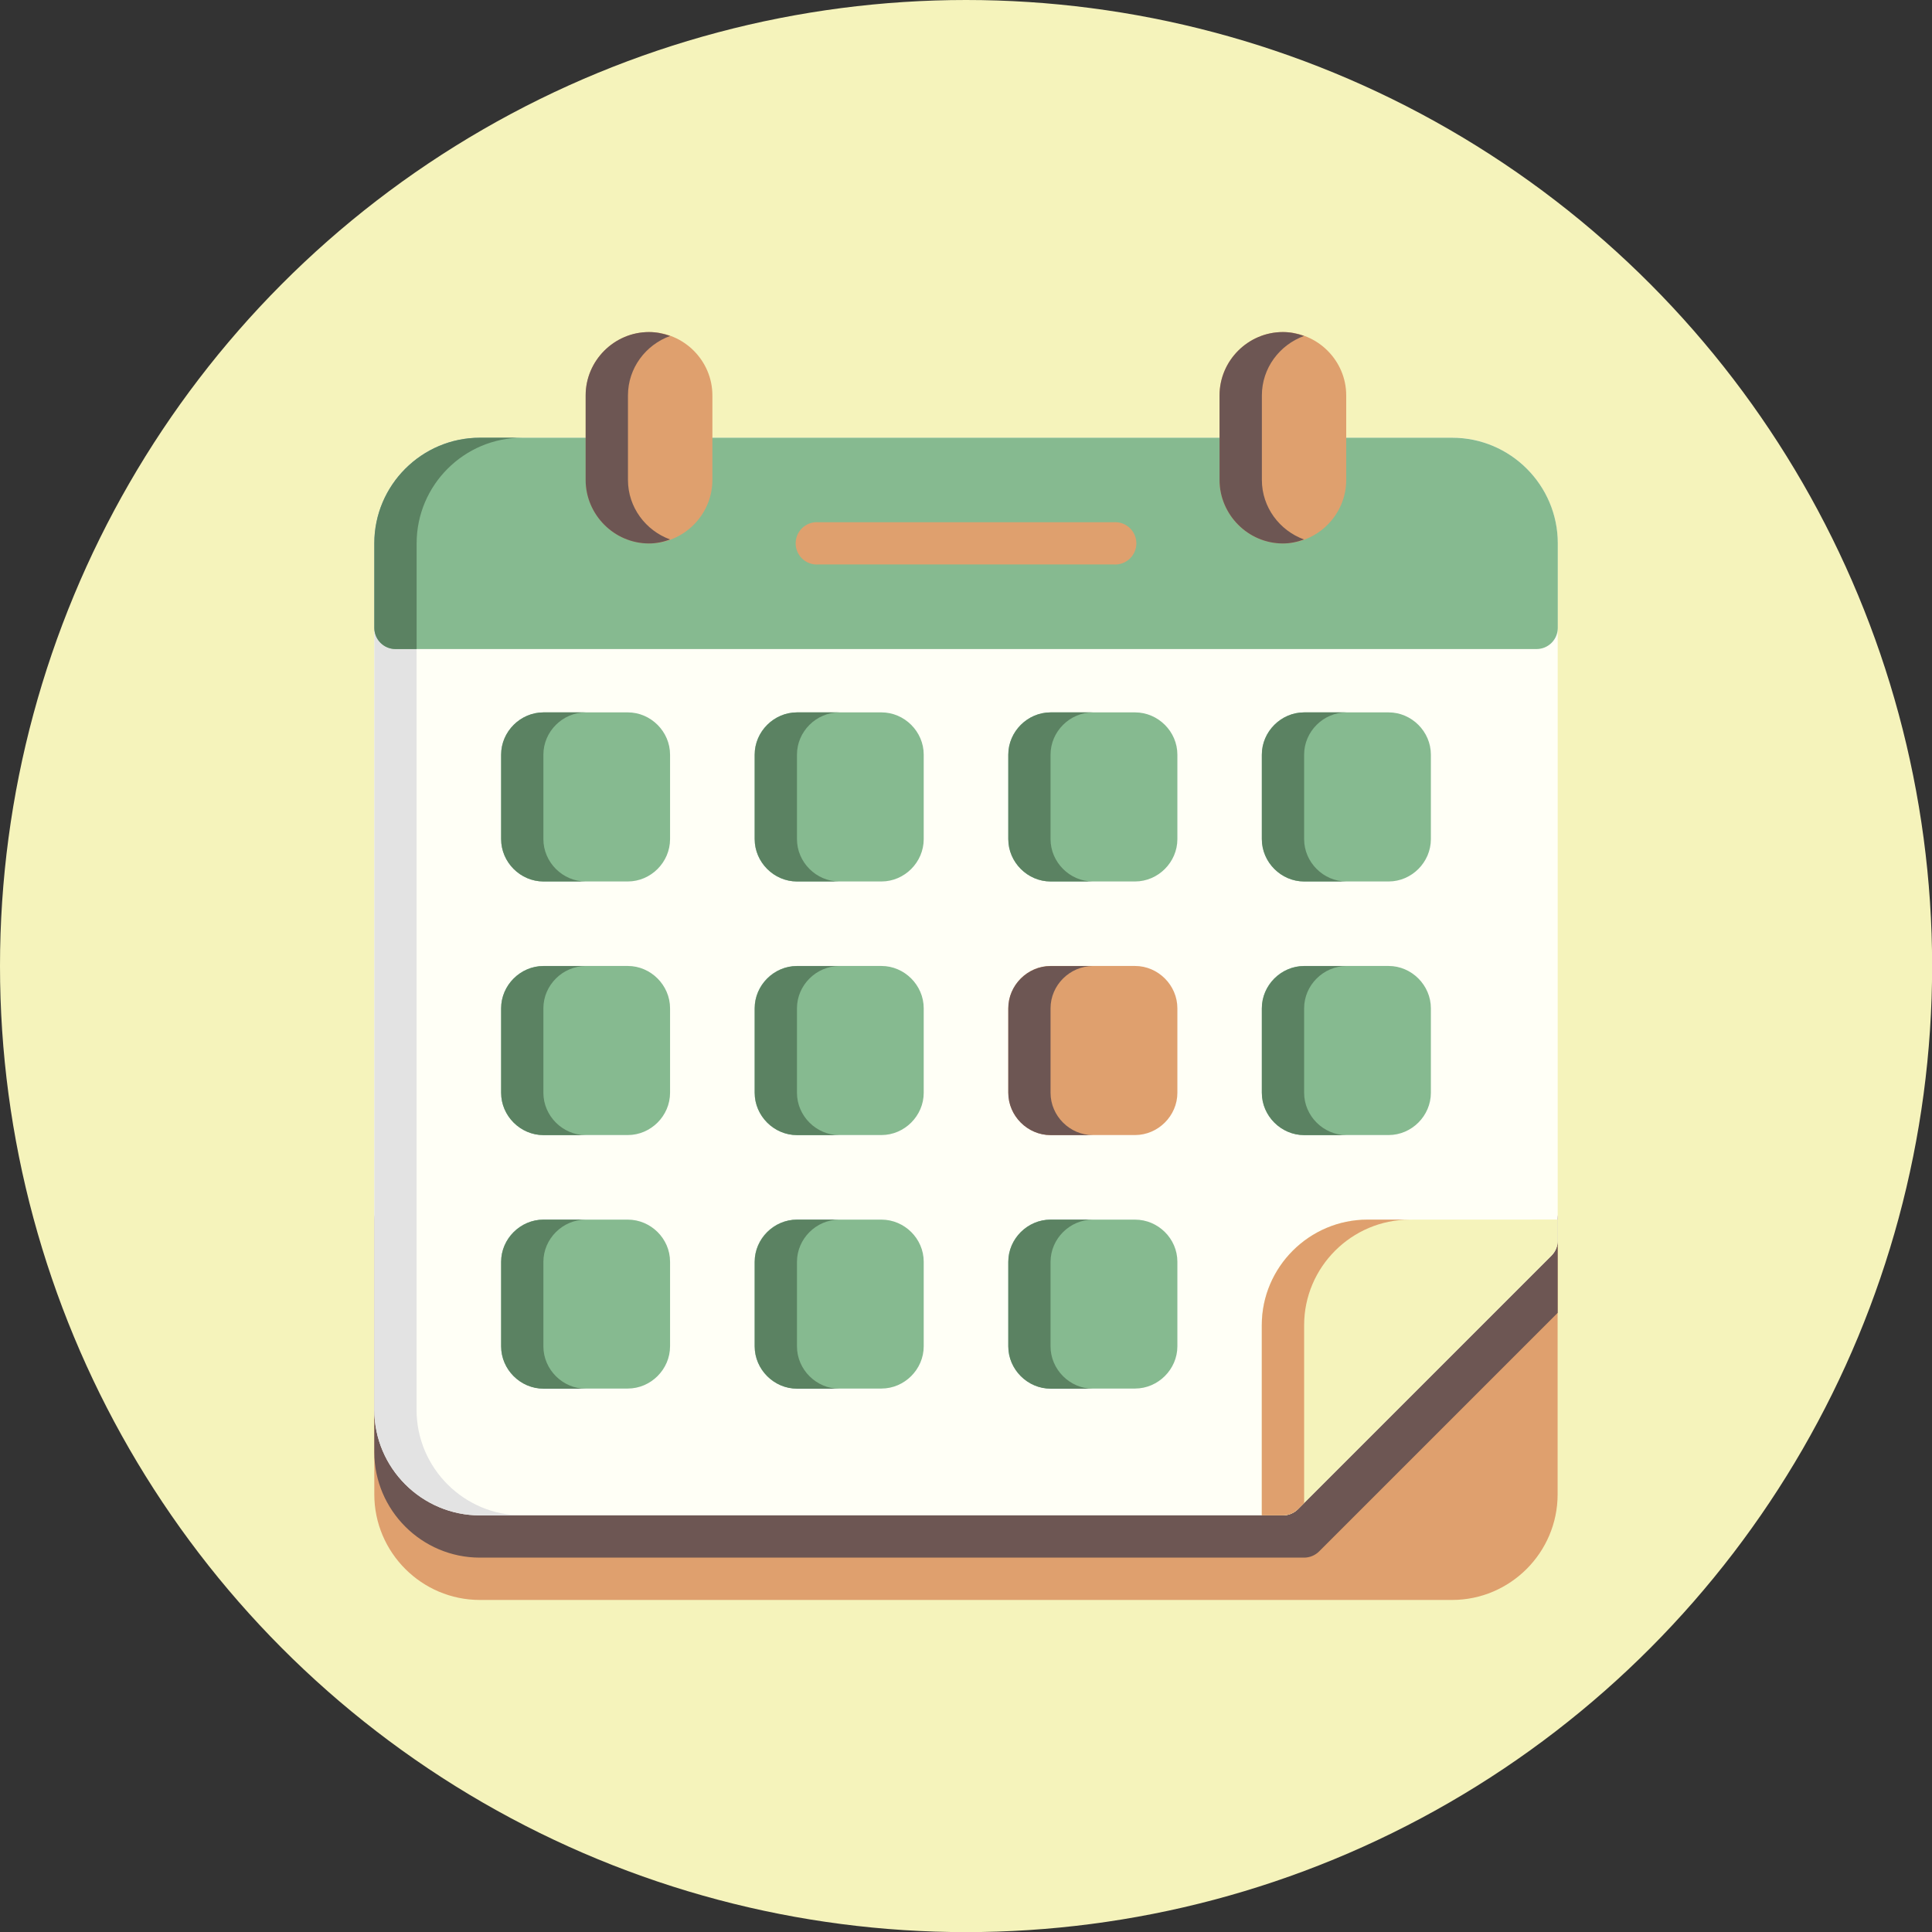<?xml version="1.0"?>
<svg xmlns="http://www.w3.org/2000/svg" xmlns:xlink="http://www.w3.org/1999/xlink" xmlns:svgjs="http://svgjs.com/svgjs" version="1.1" width="512" height="512" x="0" y="0" viewBox="0 0 16.933 16.933" style="enable-background:new 0 0 512 512" xml:space="preserve" class=""><rect x="0" y="0" width="16.933" height="16.933" fill="#333333" stroke="none"/><circle r="8.467" cx="8.467" cy="8.467" fill="#f5f3bb" shape="circle" transform="matrix(1,0,0,1,0,0)"/><g transform="matrix(0.7,0,0,0.7,2.54,2.54)"><g xmlns="http://www.w3.org/2000/svg" id="layer2"><path id="path4112" d="m1.322 11.377c-.146.001-.264.12-.264.266v3.439c0 .728.594 1.322 1.322 1.322h12.172c.728 0 1.322-.594 1.322-1.322v-3.439c.001-.146-.117-.266-.264-.266z" fill="#dfa06e" font-variant-ligatures="normal" font-variant-position="normal" font-variant-caps="normal" font-variant-numeric="normal" font-variant-alternates="normal" font-feature-settings="normal" text-indent="0" text-align="start" text-decoration-line="none" text-decoration-style="solid" text-decoration-color="#000000" text-transform="none" text-orientation="mixed" white-space="normal" shape-padding="0" isolation="auto" mix-blend-mode="normal" solid-color="#000000" solid-opacity="1" vector-effect="none" data-original="#5299d3" style="" class=""/><path id="path4249" d="m1.322 11.377c-.146.001-.264.12-.264.266v2.909c0 .728.594 1.322 1.322 1.322h10.32c.07-0.0.138-.028.188-.078l2.987-2.987v-1.166c.001-.146-.117-.266-.264-.266z" fill="#6d5653" font-variant-ligatures="normal" font-variant-position="normal" font-variant-caps="normal" font-variant-numeric="normal" font-variant-alternates="normal" font-feature-settings="normal" text-indent="0" text-align="start" text-decoration-line="none" text-decoration-style="solid" text-decoration-color="#000000" text-transform="none" text-orientation="mixed" white-space="normal" shape-padding="0" isolation="auto" mix-blend-mode="normal" solid-color="#000000" solid-opacity="1" vector-effect="none" data-original="#3587cb" style="" class=""/><path id="path4118" d="m2.38 1.852c-.728 0-1.322.594-1.322 1.322v10.849c0 .728.594 1.322 1.322 1.322h10.055c.07-0.0.138-.028.188-.078l3.174-3.174c.05-.05.078-.117.078-.188v-8.732c0-.728-.594-1.322-1.322-1.322-3.743 0-8.495 0-12.172 0z" fill="#fffff6" font-variant-ligatures="normal" font-variant-position="normal" font-variant-caps="normal" font-variant-numeric="normal" font-variant-alternates="normal" font-feature-settings="normal" text-indent="0" text-align="start" text-decoration-line="none" text-decoration-style="solid" text-decoration-color="#000000" text-transform="none" text-orientation="mixed" white-space="normal" shape-padding="0" isolation="auto" mix-blend-mode="normal" solid-color="#000000" solid-opacity="1" vector-effect="none" data-original="#eeeeee" style="" class=""/><path id="path4204" d="m2.38 1.852c-.728 0-1.322.594-1.322 1.322v10.849c0 .728.594 1.322 1.322 1.322h.529c-.728 0-1.322-.594-1.322-1.322v-10.849c0-.728.594-1.322 1.322-1.322z" fill="#e3e3e3" font-variant-ligatures="normal" font-variant-position="normal" font-variant-caps="normal" font-variant-numeric="normal" font-variant-alternates="normal" font-feature-settings="normal" text-indent="0" text-align="start" text-decoration-line="none" text-decoration-style="solid" text-decoration-color="#000000" text-transform="none" text-orientation="mixed" white-space="normal" shape-padding="0" isolation="auto" mix-blend-mode="normal" solid-color="#000000" solid-opacity="1" vector-effect="none" data-original="#d0d0d0" style="" class=""/><path id="path4120" d="m2.38 1.852c-.728 0-1.322.594-1.322 1.322v1.06c.001.145.118.263.264.264h14.29c.145-.001.263-.118.264-.264v-1.06c0-.728-.594-1.322-1.322-1.322z" fill="#86ba90" font-variant-ligatures="normal" font-variant-position="normal" font-variant-caps="normal" font-variant-numeric="normal" font-variant-alternates="normal" font-feature-settings="normal" text-indent="0" text-align="start" text-decoration-line="none" text-decoration-style="solid" text-decoration-color="#000000" text-transform="none" text-orientation="mixed" white-space="normal" shape-padding="0" isolation="auto" mix-blend-mode="normal" solid-color="#000000" solid-opacity="1" vector-effect="none" data-original="#ffca28" style="" class=""/><path id="path4122" d="m4.498.529c-.435 0-.793.358-.793.793v1.059c0 .435.358.795.793.795s.793-.36.793-.795v-1.059c0-.435-.358-.793-.793-.793z" fill="#dfa06e" font-variant-ligatures="normal" font-variant-position="normal" font-variant-caps="normal" font-variant-numeric="normal" font-variant-alternates="normal" font-feature-settings="normal" text-indent="0" text-align="start" text-decoration-line="none" text-decoration-style="solid" text-decoration-color="#000000" text-transform="none" text-orientation="mixed" white-space="normal" shape-padding="0" isolation="auto" mix-blend-mode="normal" solid-color="#000000" solid-opacity="1" vector-effect="none" data-original="#5299d3" style="" class=""/><path id="path4193" d="m3.176 5.291c-.289 0-.53.241-.53.529v1.058c0 .289.241.53.53.53h1.056c.289 0 .529-.241.529-.53v-1.058c0-.289-.241-.529-.529-.529z" fill="#86ba90" font-variant-ligatures="normal" font-variant-position="normal" font-variant-caps="normal" font-variant-numeric="normal" font-variant-alternates="normal" font-feature-settings="normal" text-indent="0" text-align="start" text-decoration-line="none" text-decoration-style="solid" text-decoration-color="#000000" text-transform="none" text-orientation="mixed" white-space="normal" shape-padding="0" isolation="auto" mix-blend-mode="normal" solid-color="#000000" solid-opacity="1" vector-effect="none" data-original="#ffca28" style="" class=""/><path id="path4191" d="m6.349 5.291c-.289 0-.529.241-.529.529v1.058c0 .289.241.53.529.53h1.059c.289 0 .529-.241.529-.53v-1.058c0-.289-.241-.529-.529-.529z" fill="#86ba90" font-variant-ligatures="normal" font-variant-position="normal" font-variant-caps="normal" font-variant-numeric="normal" font-variant-alternates="normal" font-feature-settings="normal" text-indent="0" text-align="start" text-decoration-line="none" text-decoration-style="solid" text-decoration-color="#000000" text-transform="none" text-orientation="mixed" white-space="normal" shape-padding="0" isolation="auto" mix-blend-mode="normal" solid-color="#000000" solid-opacity="1" vector-effect="none" data-original="#ffca28" style="" class=""/><path id="path4189" d="m9.525 5.291c-.289 0-.529.241-.529.529v1.058c0 .289.241.53.529.53h1.058c.289 0 .53-.241.53-.53v-1.058c0-.289-.241-.529-.53-.529z" fill="#86ba90" font-variant-ligatures="normal" font-variant-position="normal" font-variant-caps="normal" font-variant-numeric="normal" font-variant-alternates="normal" font-feature-settings="normal" text-indent="0" text-align="start" text-decoration-line="none" text-decoration-style="solid" text-decoration-color="#000000" text-transform="none" text-orientation="mixed" white-space="normal" shape-padding="0" isolation="auto" mix-blend-mode="normal" solid-color="#000000" solid-opacity="1" vector-effect="none" data-original="#ffca28" style="" class=""/><path id="path4187" d="m12.699 5.291c-.289 0-.529.241-.529.529v1.058c0 .289.241.53.529.53h1.059c.289 0 .529-.241.529-.53v-1.058c0-.289-.241-.529-.529-.529z" fill="#86ba90" font-variant-ligatures="normal" font-variant-position="normal" font-variant-caps="normal" font-variant-numeric="normal" font-variant-alternates="normal" font-feature-settings="normal" text-indent="0" text-align="start" text-decoration-line="none" text-decoration-style="solid" text-decoration-color="#000000" text-transform="none" text-orientation="mixed" white-space="normal" shape-padding="0" isolation="auto" mix-blend-mode="normal" solid-color="#000000" solid-opacity="1" vector-effect="none" data-original="#ffca28" style="" class=""/><path id="path4185" d="m3.176 8.466c-.289 0-.53.241-.53.53v1.058c0 .289.241.529.53.529h1.056c.289 0 .529-.241.529-.529v-1.058c0-.289-.241-.53-.529-.53z" fill="#86ba90" font-variant-ligatures="normal" font-variant-position="normal" font-variant-caps="normal" font-variant-numeric="normal" font-variant-alternates="normal" font-feature-settings="normal" text-indent="0" text-align="start" text-decoration-line="none" text-decoration-style="solid" text-decoration-color="#000000" text-transform="none" text-orientation="mixed" white-space="normal" shape-padding="0" isolation="auto" mix-blend-mode="normal" solid-color="#000000" solid-opacity="1" vector-effect="none" data-original="#ffca28" style="" class=""/><path id="path4183" d="m6.349 8.466c-.289 0-.529.241-.529.53v1.058c0 .289.241.529.529.529h1.059c.289 0 .529-.241.529-.529v-1.058c0-.289-.241-.53-.529-.53z" fill="#86ba90" font-variant-ligatures="normal" font-variant-position="normal" font-variant-caps="normal" font-variant-numeric="normal" font-variant-alternates="normal" font-feature-settings="normal" text-indent="0" text-align="start" text-decoration-line="none" text-decoration-style="solid" text-decoration-color="#000000" text-transform="none" text-orientation="mixed" white-space="normal" shape-padding="0" isolation="auto" mix-blend-mode="normal" solid-color="#000000" solid-opacity="1" vector-effect="none" data-original="#ffca28" style="" class=""/><path id="path4181" d="m12.699 8.466c-.289 0-.529.241-.529.53v1.058c0 .289.241.529.529.529h1.059c.289 0 .529-.241.529-.529v-1.058c0-.289-.241-.53-.529-.53z" fill="#86ba90" font-variant-ligatures="normal" font-variant-position="normal" font-variant-caps="normal" font-variant-numeric="normal" font-variant-alternates="normal" font-feature-settings="normal" text-indent="0" text-align="start" text-decoration-line="none" text-decoration-style="solid" text-decoration-color="#000000" text-transform="none" text-orientation="mixed" white-space="normal" shape-padding="0" isolation="auto" mix-blend-mode="normal" solid-color="#000000" solid-opacity="1" vector-effect="none" data-original="#ffca28" style="" class=""/><path id="path4179" d="m3.176 11.642c-.289 0-.53.239-.53.527v1.059c0 .289.241.529.53.529h1.056c.289 0 .529-.241.529-.529v-1.059c0-.289-.241-.527-.529-.527z" fill="#86ba90" font-variant-ligatures="normal" font-variant-position="normal" font-variant-caps="normal" font-variant-numeric="normal" font-variant-alternates="normal" font-feature-settings="normal" text-indent="0" text-align="start" text-decoration-line="none" text-decoration-style="solid" text-decoration-color="#000000" text-transform="none" text-orientation="mixed" white-space="normal" shape-padding="0" isolation="auto" mix-blend-mode="normal" solid-color="#000000" solid-opacity="1" vector-effect="none" data-original="#ffca28" style="" class=""/><path id="path4177" d="m6.349 11.642c-.289 0-.529.239-.529.527v1.059c0 .289.241.529.529.529h1.059c.289 0 .529-.241.529-.529v-1.059c0-.289-.241-.527-.529-.527z" fill="#86ba90" font-variant-ligatures="normal" font-variant-position="normal" font-variant-caps="normal" font-variant-numeric="normal" font-variant-alternates="normal" font-feature-settings="normal" text-indent="0" text-align="start" text-decoration-line="none" text-decoration-style="solid" text-decoration-color="#000000" text-transform="none" text-orientation="mixed" white-space="normal" shape-padding="0" isolation="auto" mix-blend-mode="normal" solid-color="#000000" solid-opacity="1" vector-effect="none" data-original="#ffca28" style="" class=""/><path id="path4124" d="m9.525 11.642c-.289 0-.529.239-.529.527v1.059c0 .289.241.529.529.529h1.058c.289 0 .53-.241.53-.529v-1.059c0-.289-.241-.527-.53-.527z" fill="#86ba90" font-variant-ligatures="normal" font-variant-position="normal" font-variant-caps="normal" font-variant-numeric="normal" font-variant-alternates="normal" font-feature-settings="normal" text-indent="0" text-align="start" text-decoration-line="none" text-decoration-style="solid" text-decoration-color="#000000" text-transform="none" text-orientation="mixed" white-space="normal" shape-padding="0" isolation="auto" mix-blend-mode="normal" solid-color="#000000" solid-opacity="1" vector-effect="none" data-original="#ffca28" style="" class=""/><path id="path4126" d="m9.525 8.466c-.289 0-.529.241-.529.53v1.058c0 .289.241.529.529.529h1.058c.289 0 .53-.241.53-.529v-1.058c0-.289-.241-.53-.53-.53z" fill="#dfa06e" font-variant-ligatures="normal" font-variant-position="normal" font-variant-caps="normal" font-variant-numeric="normal" font-variant-alternates="normal" font-feature-settings="normal" text-indent="0" text-align="start" text-decoration-line="none" text-decoration-style="solid" text-decoration-color="#000000" text-transform="none" text-orientation="mixed" white-space="normal" shape-padding="0" isolation="auto" mix-blend-mode="normal" solid-color="#000000" solid-opacity="1" vector-effect="none" data-original="#5299d3" style="" class=""/><path id="path4128" d="m13.494 11.642c-.728 0-1.325.594-1.325 1.322v2.381h.266c.07-0.0.138-.028.188-.078l3.174-3.174c.05-.05.078-.117.078-.188v-.264z" fill="#f5f3bb" font-variant-ligatures="normal" font-variant-position="normal" font-variant-caps="normal" font-variant-numeric="normal" font-variant-alternates="normal" font-feature-settings="normal" text-indent="0" text-align="start" text-decoration-line="none" text-decoration-style="solid" text-decoration-color="#000000" text-transform="none" text-orientation="mixed" white-space="normal" shape-padding="0" isolation="auto" mix-blend-mode="normal" solid-color="#000000" solid-opacity="1" vector-effect="none" data-original="#a0c7e7" style="" class=""/><path id="path4130" d="m6.615 2.91a.265.265 0 1 0 0 .529h3.703a.265.265 0 1 0 0-.529z" fill="#dfa06e" font-variant-ligatures="normal" font-variant-position="normal" font-variant-caps="normal" font-variant-numeric="normal" font-variant-alternates="normal" font-feature-settings="normal" text-indent="0" text-align="start" text-decoration-line="none" text-decoration-style="solid" text-decoration-color="#000000" text-transform="none" text-orientation="mixed" white-space="normal" shape-padding="0" isolation="auto" mix-blend-mode="normal" solid-color="#000000" solid-opacity="1" vector-effect="none" data-original="#5299d3" style="" class=""/><path id="path4163" d="m13.494 11.642c-.728 0-1.324.594-1.324 1.322v2.381h.266c.07-0.0.138-.028.188-.078l.076-.076c0-.672 0-1.537 0-2.227 0-.728.596-1.322 1.324-1.322z" fill="#dfa06e" font-variant-ligatures="normal" font-variant-position="normal" font-variant-caps="normal" font-variant-numeric="normal" font-variant-alternates="normal" font-feature-settings="normal" text-indent="0" text-align="start" text-decoration-line="none" text-decoration-style="solid" text-decoration-color="#000000" text-transform="none" text-orientation="mixed" white-space="normal" shape-padding="0" isolation="auto" mix-blend-mode="normal" solid-color="#000000" solid-opacity="1" vector-effect="none" data-original="#74addc" style="" class=""/><path id="path4168" d="m4.497.529c-.435 0-.793.358-.793.793v1.059c0 .435.358.795.793.795.093 0 .181-.019.265-.05-.306-.111-.528-.403-.528-.745v-1.059c0-.342.222-.633.528-.744-.083-.03-.172-.049-.265-.049z" fill="#6d5653" font-variant-ligatures="normal" font-variant-position="normal" font-variant-caps="normal" font-variant-numeric="normal" font-variant-alternates="normal" font-feature-settings="normal" text-indent="0" text-align="start" text-decoration-line="none" text-decoration-style="solid" text-decoration-color="#000000" text-transform="none" text-orientation="mixed" white-space="normal" shape-padding="0" isolation="auto" mix-blend-mode="normal" solid-color="#000000" solid-opacity="1" vector-effect="none" data-original="#3587cb" style="" class=""/><path id="path4171" d="m12.434.529c-.435 0-.793.358-.793.793v1.059c0 .435.358.795.793.795s.793-.36.793-.795v-1.059c0-.435-.358-.793-.793-.793z" fill="#dfa06e" font-variant-ligatures="normal" font-variant-position="normal" font-variant-caps="normal" font-variant-numeric="normal" font-variant-alternates="normal" font-feature-settings="normal" text-indent="0" text-align="start" text-decoration-line="none" text-decoration-style="solid" text-decoration-color="#000000" text-transform="none" text-orientation="mixed" white-space="normal" shape-padding="0" isolation="auto" mix-blend-mode="normal" solid-color="#000000" solid-opacity="1" vector-effect="none" data-original="#5299d3" style="" class=""/><path id="path4173" d="m12.434.529c-.435 0-.793.358-.793.793v1.059c0 .435.358.795.793.795.093 0 .181-.019.265-.05-.306-.111-.528-.403-.528-.745v-1.059c0-.342.222-.633.528-.744-.083-.03-.172-.049-.265-.049z" fill="#6d5653" font-variant-ligatures="normal" font-variant-position="normal" font-variant-caps="normal" font-variant-numeric="normal" font-variant-alternates="normal" font-feature-settings="normal" text-indent="0" text-align="start" text-decoration-line="none" text-decoration-style="solid" text-decoration-color="#000000" text-transform="none" text-orientation="mixed" white-space="normal" shape-padding="0" isolation="auto" mix-blend-mode="normal" solid-color="#000000" solid-opacity="1" vector-effect="none" data-original="#3587cb" style="" class=""/><g fill="#ecb200"><path id="path4199" d="m3.176 5.291c-.289 0-.53.241-.53.529v1.058c0 .289.241.53.53.53h.529c-.289 0-.53-.241-.53-.53v-1.058c0-.289.241-.529.53-.529z" font-variant-ligatures="normal" font-variant-position="normal" font-variant-caps="normal" font-variant-numeric="normal" font-variant-alternates="normal" font-feature-settings="normal" text-indent="0" text-align="start" text-decoration-line="none" text-decoration-style="solid" text-decoration-color="#000000" text-transform="none" text-orientation="mixed" white-space="normal" shape-padding="0" isolation="auto" mix-blend-mode="normal" solid-color="#000000" solid-opacity="1" vector-effect="none" fill="#5b8262" data-original="#ecb200" style="" class=""/><path id="path4209" d="m2.38 1.852c-.728 0-1.322.594-1.322 1.322v1.06c.001.145.118.263.264.264h.266c0-.265 0-.803 0-1.324 0-.728.594-1.322 1.322-1.322z" font-variant-ligatures="normal" font-variant-position="normal" font-variant-caps="normal" font-variant-numeric="normal" font-variant-alternates="normal" font-feature-settings="normal" text-indent="0" text-align="start" text-decoration-line="none" text-decoration-style="solid" text-decoration-color="#000000" text-transform="none" text-orientation="mixed" white-space="normal" shape-padding="0" isolation="auto" mix-blend-mode="normal" solid-color="#000000" solid-opacity="1" vector-effect="none" fill="#5b8262" data-original="#ecb200" style="" class=""/><path id="path4217" d="m6.351 5.291c-.289 0-.53.241-.53.529v1.058c0 .289.241.53.53.53h.529c-.289 0-.53-.241-.53-.53v-1.058c0-.289.241-.529.53-.529z" font-variant-ligatures="normal" font-variant-position="normal" font-variant-caps="normal" font-variant-numeric="normal" font-variant-alternates="normal" font-feature-settings="normal" text-indent="0" text-align="start" text-decoration-line="none" text-decoration-style="solid" text-decoration-color="#000000" text-transform="none" text-orientation="mixed" white-space="normal" shape-padding="0" isolation="auto" mix-blend-mode="normal" solid-color="#000000" solid-opacity="1" vector-effect="none" fill="#5b8262" data-original="#ecb200" style="" class=""/><path id="path4219" d="m9.526 5.291c-.289 0-.53.241-.53.529v1.058c0 .289.241.53.53.53h.529c-.289 0-.53-.241-.53-.53v-1.058c0-.289.241-.529.53-.529z" font-variant-ligatures="normal" font-variant-position="normal" font-variant-caps="normal" font-variant-numeric="normal" font-variant-alternates="normal" font-feature-settings="normal" text-indent="0" text-align="start" text-decoration-line="none" text-decoration-style="solid" text-decoration-color="#000000" text-transform="none" text-orientation="mixed" white-space="normal" shape-padding="0" isolation="auto" mix-blend-mode="normal" solid-color="#000000" solid-opacity="1" vector-effect="none" fill="#5b8262" data-original="#ecb200" style="" class=""/><path id="path4221" d="m12.701 5.291c-.289 0-.53.241-.53.529v1.058c0 .289.241.53.53.53h.529c-.289 0-.53-.241-.53-.53v-1.058c0-.289.241-.529.53-.529z" font-variant-ligatures="normal" font-variant-position="normal" font-variant-caps="normal" font-variant-numeric="normal" font-variant-alternates="normal" font-feature-settings="normal" text-indent="0" text-align="start" text-decoration-line="none" text-decoration-style="solid" text-decoration-color="#000000" text-transform="none" text-orientation="mixed" white-space="normal" shape-padding="0" isolation="auto" mix-blend-mode="normal" solid-color="#000000" solid-opacity="1" vector-effect="none" fill="#5b8262" data-original="#ecb200" style="" class=""/><path id="path4223" d="m12.701 8.467c-.289 0-.53.241-.53.529v1.058c0 .289.241.53.53.53h.529c-.289 0-.53-.241-.53-.53v-1.058c0-.289.241-.529.53-.529z" font-variant-ligatures="normal" font-variant-position="normal" font-variant-caps="normal" font-variant-numeric="normal" font-variant-alternates="normal" font-feature-settings="normal" text-indent="0" text-align="start" text-decoration-line="none" text-decoration-style="solid" text-decoration-color="#000000" text-transform="none" text-orientation="mixed" white-space="normal" shape-padding="0" isolation="auto" mix-blend-mode="normal" solid-color="#000000" solid-opacity="1" vector-effect="none" fill="#5b8262" data-original="#ecb200" style="" class=""/><path id="path4225" d="m6.351 8.467c-.289 0-.53.241-.53.529v1.058c0 .289.241.53.53.53h.529c-.289 0-.53-.241-.53-.53v-1.058c0-.289.241-.529.53-.529z" font-variant-ligatures="normal" font-variant-position="normal" font-variant-caps="normal" font-variant-numeric="normal" font-variant-alternates="normal" font-feature-settings="normal" text-indent="0" text-align="start" text-decoration-line="none" text-decoration-style="solid" text-decoration-color="#000000" text-transform="none" text-orientation="mixed" white-space="normal" shape-padding="0" isolation="auto" mix-blend-mode="normal" solid-color="#000000" solid-opacity="1" vector-effect="none" fill="#5b8262" data-original="#ecb200" style="" class=""/><path id="path4227" d="m3.176 8.467c-.289 0-.53.241-.53.529v1.058c0 .289.241.53.53.53h.529c-.289 0-.53-.241-.53-.53v-1.058c0-.289.241-.529.53-.529z" font-variant-ligatures="normal" font-variant-position="normal" font-variant-caps="normal" font-variant-numeric="normal" font-variant-alternates="normal" font-feature-settings="normal" text-indent="0" text-align="start" text-decoration-line="none" text-decoration-style="solid" text-decoration-color="#000000" text-transform="none" text-orientation="mixed" white-space="normal" shape-padding="0" isolation="auto" mix-blend-mode="normal" solid-color="#000000" solid-opacity="1" vector-effect="none" fill="#5b8262" data-original="#ecb200" style="" class=""/><path id="path4229" d="m3.176 11.642c-.289 0-.53.241-.53.529v1.058c0 .289.241.53.53.53h.529c-.289 0-.53-.241-.53-.53v-1.058c0-.289.241-.529.53-.529z" font-variant-ligatures="normal" font-variant-position="normal" font-variant-caps="normal" font-variant-numeric="normal" font-variant-alternates="normal" font-feature-settings="normal" text-indent="0" text-align="start" text-decoration-line="none" text-decoration-style="solid" text-decoration-color="#000000" text-transform="none" text-orientation="mixed" white-space="normal" shape-padding="0" isolation="auto" mix-blend-mode="normal" solid-color="#000000" solid-opacity="1" vector-effect="none" fill="#5b8262" data-original="#ecb200" style="" class=""/><path id="path4231" d="m6.351 11.642c-.289 0-.53.241-.53.529v1.058c0 .289.241.53.53.53h.529c-.289 0-.53-.241-.53-.53v-1.058c0-.289.241-.529.53-.529z" font-variant-ligatures="normal" font-variant-position="normal" font-variant-caps="normal" font-variant-numeric="normal" font-variant-alternates="normal" font-feature-settings="normal" text-indent="0" text-align="start" text-decoration-line="none" text-decoration-style="solid" text-decoration-color="#000000" text-transform="none" text-orientation="mixed" white-space="normal" shape-padding="0" isolation="auto" mix-blend-mode="normal" solid-color="#000000" solid-opacity="1" vector-effect="none" fill="#5b8262" data-original="#ecb200" style="" class=""/><path id="path4233" d="m9.526 11.642c-.289 0-.53.241-.53.529v1.058c0 .289.241.53.53.53h.529c-.289 0-.53-.241-.53-.53v-1.058c0-.289.241-.529.53-.529z" font-variant-ligatures="normal" font-variant-position="normal" font-variant-caps="normal" font-variant-numeric="normal" font-variant-alternates="normal" font-feature-settings="normal" text-indent="0" text-align="start" text-decoration-line="none" text-decoration-style="solid" text-decoration-color="#000000" text-transform="none" text-orientation="mixed" white-space="normal" shape-padding="0" isolation="auto" mix-blend-mode="normal" solid-color="#000000" solid-opacity="1" vector-effect="none" fill="#5b8262" data-original="#ecb200" style="" class=""/></g><path id="path4235" d="m9.526 8.467c-.289 0-.53.241-.53.529v1.058c0 .289.241.53.53.53h.529c-.289 0-.53-.241-.53-.53v-1.058c0-.289.241-.529.53-.529z" fill="#6d5653" font-variant-ligatures="normal" font-variant-position="normal" font-variant-caps="normal" font-variant-numeric="normal" font-variant-alternates="normal" font-feature-settings="normal" text-indent="0" text-align="start" text-decoration-line="none" text-decoration-style="solid" text-decoration-color="#000000" text-transform="none" text-orientation="mixed" white-space="normal" shape-padding="0" isolation="auto" mix-blend-mode="normal" solid-color="#000000" solid-opacity="1" vector-effect="none" data-original="#3587cb" style="" class=""/></g></g></svg>
